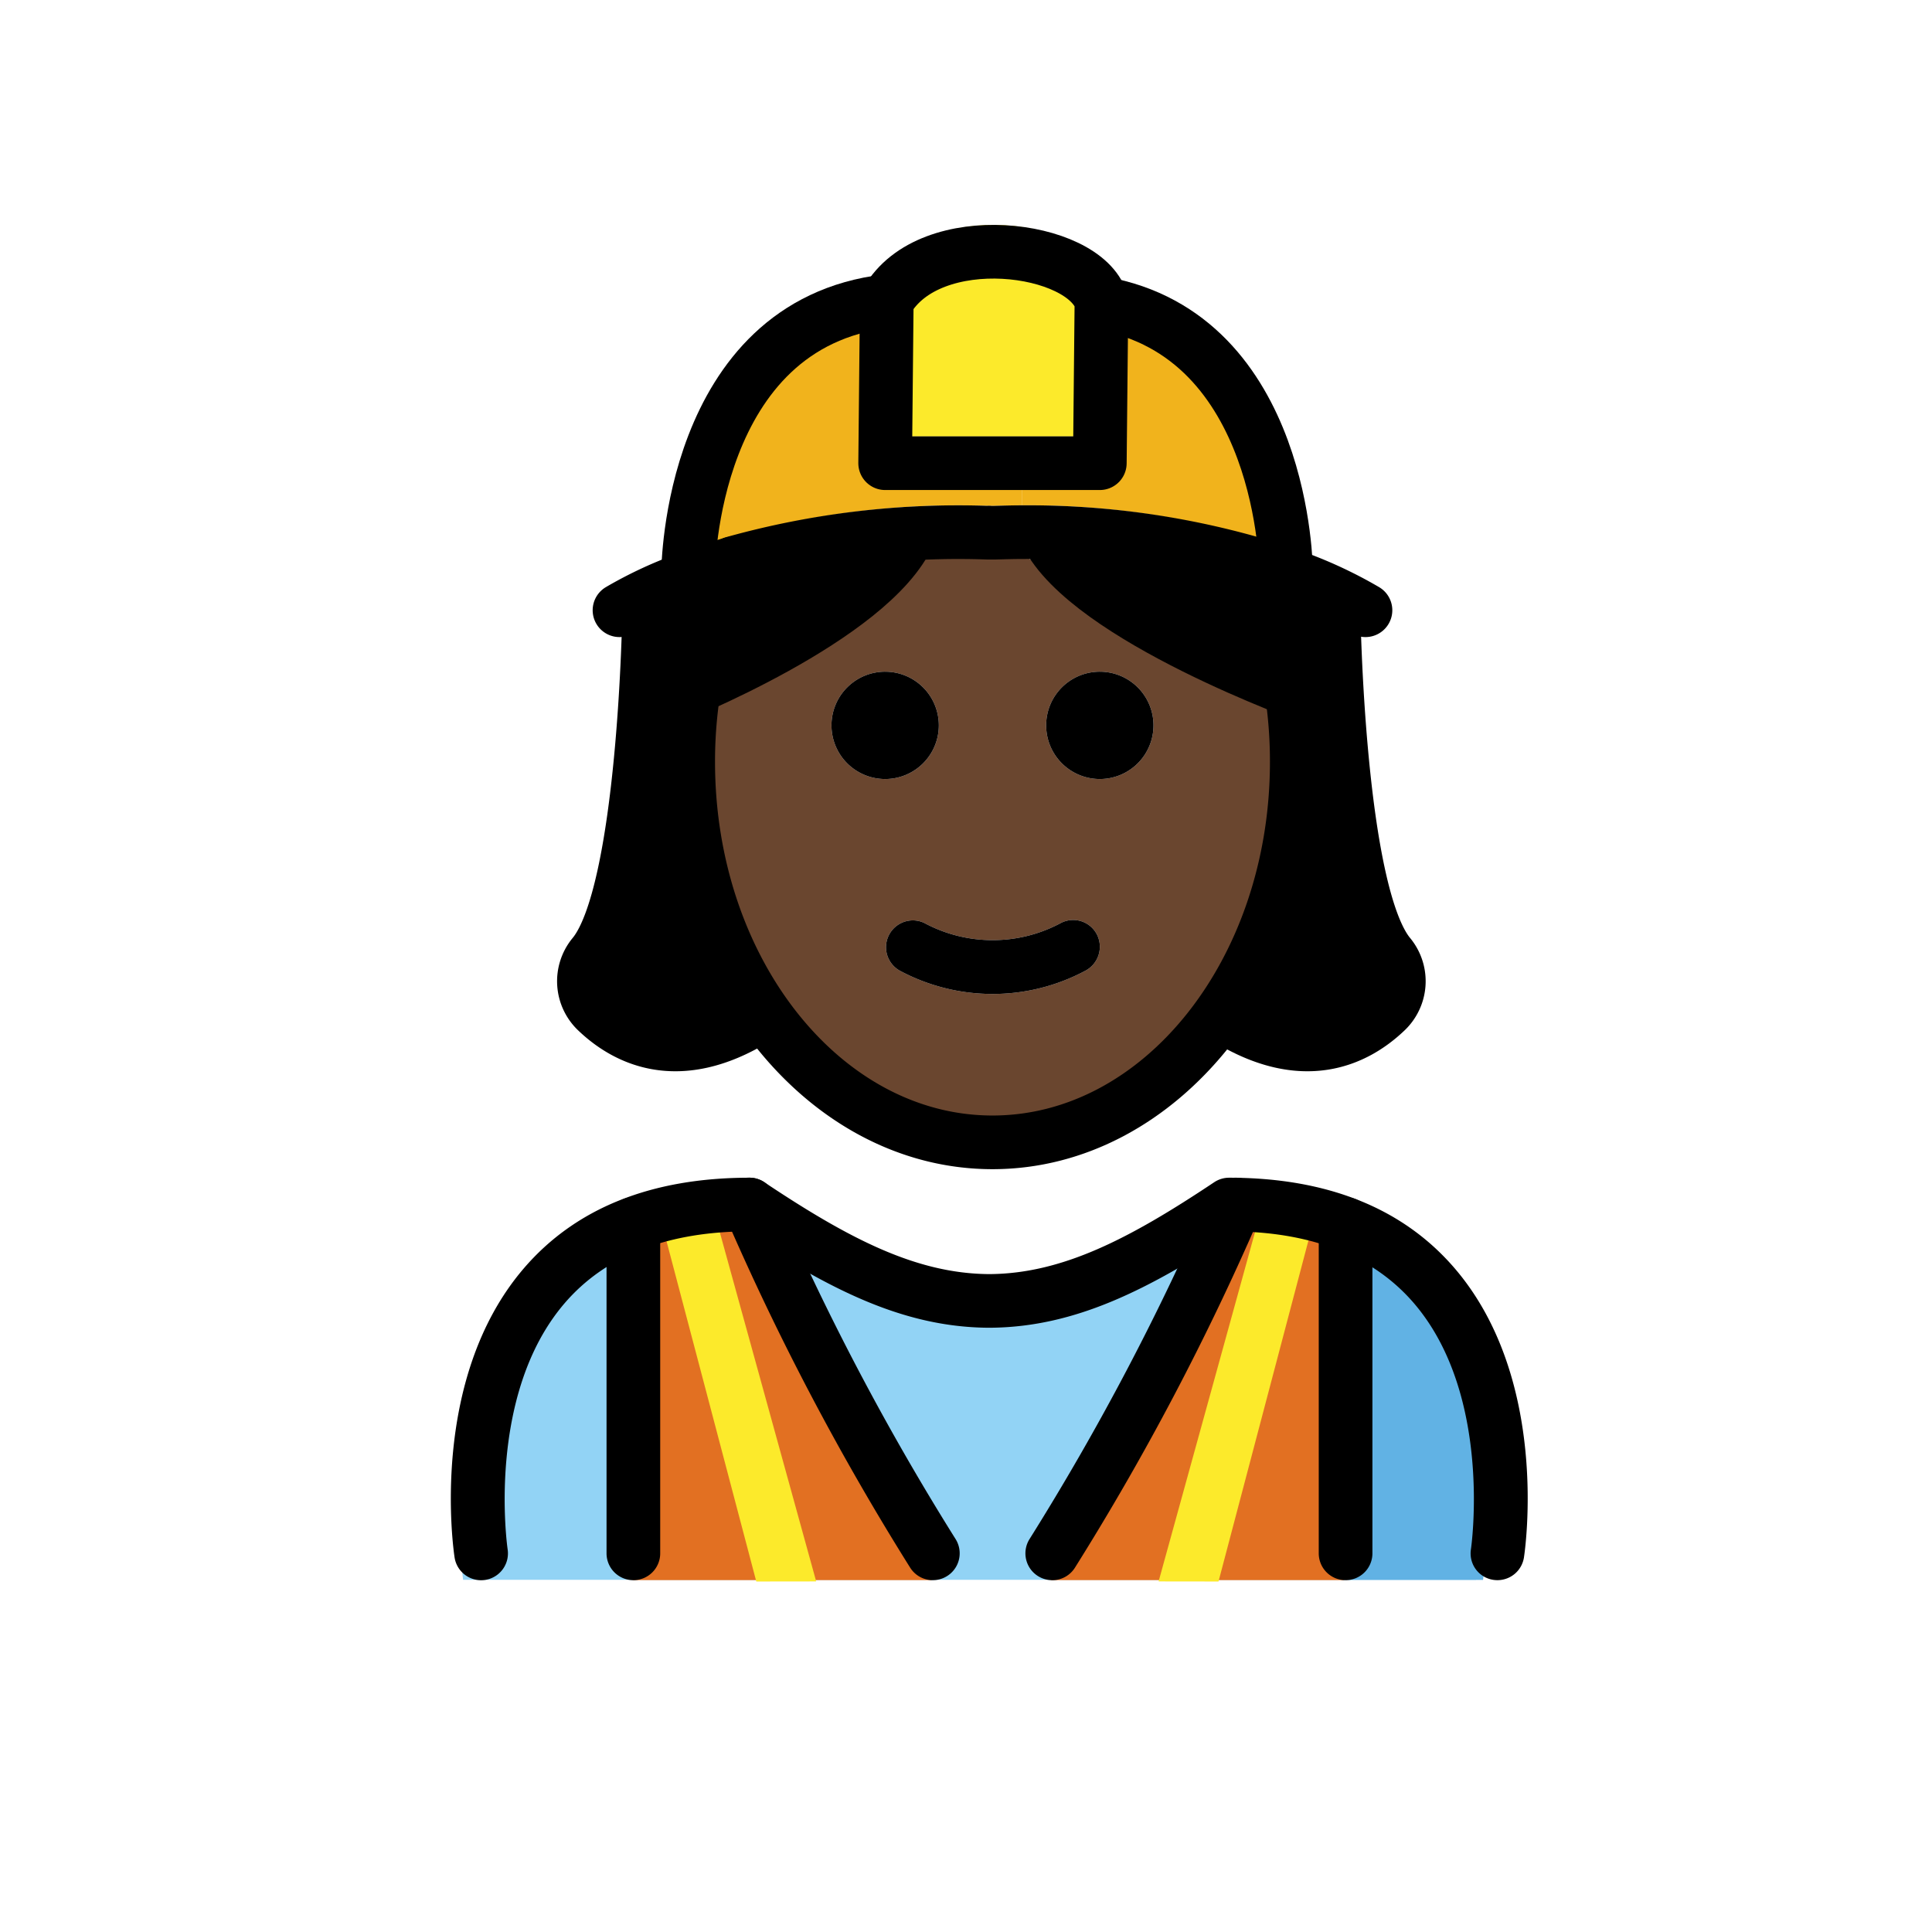<?xml version="1.0" encoding="UTF-8"?>
<svg id="a" viewBox="0 0 72 72" xmlns="http://www.w3.org/2000/svg"><g id="b"><path d="m55.008 58.874s1.994-13.752-9.967-13.752c-3.181 2.112-5.907 3.572-8.97 3.566h0.125c-3.063 0.006-5.789-1.453-8.97-3.566-11.961 0-9.967 13.752-9.967 13.752" fill="#92d3f5"/><path d="m44.101 49.125c5.446 2.26 5.587 6.808 6.148 9.754h5.02s2.16-14.925-9.623-14.925" fill="#61b2e4"/><path d="m50.08 58.886v-13.053l-4.09-0.726a115.94 115.94 0 0 1-6.825 13.779z" fill="#e27022"/><path d="m34.723 58.886a115.94 115.94 0 0 1-6.825-13.779l-4.318 0.726v13.053z" fill="#e27022"/><polygon points="45.41 58.938 48.893 45.733 46.96 45.231 43.178 58.935" fill="#fcea2b"/><polygon points="28.185 58.938 24.702 45.733 26.634 45.231 30.417 58.935" fill="#fcea2b"/><path d="m47.927 20.282-0.04 0.1q-0.57-0.195-1.23-0.39a30.417 30.417 0 0 0-8.56-1.16v-2.57h2.89l0.06-5.96c6.84 1.21 6.88 9.98 6.88 9.98z" fill="#f1b31c"/><path d="M38.097,16.262v2.57c-.34,0-.68.01-1.03.02h-.16c-.03,0-.06-.01-.08,0a31.162,31.162,0,0,0-9.5,1.13v.01c-.59.17-1.12.35-1.59.53l-.09-.24s.05-9.2,7.4-10.06l-.06,6.04Z" fill="#f1b31c"/><path d="m41.047 10.302-0.06 5.96h-8l0.06-6.04c1.59-2.81 7.37-2.07 8 0z" fill="#fcea2b"/></g><g id="c"><g><polygon points="24 23 24 26 24 30 23 33 22 36 23 39 25 39 27 39 28.132 37.559 28 36 25.815 30.832 25.701 27.032 26.727 22.38 27 21"/><polygon points="50.132 23 50.132 26 50.132 30 51.132 33 52.132 36 51.132 39 49.132 39 47.132 39 46 37.559 46.132 36 48.318 30.832 48.431 27.032 47.405 22.38 47.132 21"/><polygon points="24 23 24 24.375 24 26 29 24 31 23 33 21 33 20 30 20 26.569 21.287 24 22"/><polygon points="49 23 49 24.375 49 26 44 24 42 23 40 21 40 20 43 20 46.431 21.287 49 22"/></g></g><g id="d"><g id="e"><path d="m48.007 25.032a17.644 17.644 0 0 1 0.32 3.36c0 7.83-5.08 14.18-11.34 14.18s-11.34-6.35-11.34-14.18a10.441 10.441 0 0 1 0.353-3.392h1c1.457-0.226 8.178-5.835 9.947-5.038-0.516 0.238 8.401 3.778 9.053 5.038l3 1c0.08 0.32-1.053-1.298-0.993-0.968zm-5.02 2a2 2 0 1 0-2 2 1.999 1.999 0 0 0 2-2zm-2.55 9.15a1.011 1.011 0 0 0 0.45-1.34 0.994 0.994 0 0 0-1.34-0.45 5.383 5.383 0 0 1-5.11 0 1 1 0 0 0-0.89 1.79 7.33 7.33 0 0 0 6.89 0zm-5.45-9.15a2 2 0 1 0-2 2 1.999 1.999 0 0 0 2-2z" fill="#6a462f"/></g></g><g id="f"><path d="M55.807,58.888a.996.996,0,0,1-.99-1.149c.009-.058.827-5.741-2.129-9.178-1.476-1.715-3.69-2.612-6.586-2.669-3.31,2.185-6.027,3.545-9.126,3.588-.021.002-.044.001-.065.001h-.067c-.014-.001-.027,0-.041,0s-.029,0-.044-.001c-3.101-.043-5.817-1.403-9.126-3.588-2.897.057-5.11.954-6.586,2.669-2.956,3.437-2.138,9.12-2.129,9.178a1,1,0,0,1-1.977.303c-.041-.27-.973-6.633,2.581-10.775,1.923-2.241,4.751-3.377,8.407-3.377a1.002,1.002,0,0,1,.555.168c3.152,2.102,5.659,3.409,8.383,3.424,2.723-.014,5.23-1.321,8.383-3.424a1.002,1.002,0,0,1,.555-.168c3.656,0,6.484,1.136,8.407,3.377,3.554,4.143,2.622,10.506,2.581,10.775A.999.999,0,0,1,55.807,58.888Z"/><path d="m34.766 58.889a0.998 0.998 0 0 1-0.848-0.469 97.571 97.571 0 0 1-6.907-13.137 1 1 0 0 1 1.838-0.789 95.718 95.718 0 0 0 6.763 12.863 1 1 0 0 1-0.846 1.531z"/><path d="m39.213 58.889a1 1 0 0 1-0.846-1.531 95.694 95.694 0 0 0 6.763-12.863 1 1 0 1 1 1.838 0.789 97.571 97.571 0 0 1-6.907 13.137 0.998 0.998 0 0 1-0.848 0.469z"/><path d="m23.604 58.889a1 1 0 0 1-1-1v-12.274a1 1 0 0 1 2 0v12.274a1 1 0 0 1-1 1z"/><path d="m50.146 58.889a1 1 0 0 1-1-1v-12.274a1 1 0 0 1 2 0v12.274a1 1 0 0 1-1 1z"/><path d="m40.987 25.032a2 2 0 1 1-2 2 1.999 1.999 0 0 1 2-2z"/><path d="m40.887 34.842a1.011 1.011 0 0 1-0.45 1.34 7.33 7.33 0 0 1-6.89 0 1 1 0 0 1 0.89-1.79 5.383 5.383 0 0 0 5.11 0 0.994 0.994 0 0 1 1.34 0.45z"/><path d="m32.987 25.032a2 2 0 1 1-2 2 1.999 1.999 0 0 1 2-2z"/><path d="m25.959 25.1a17.255 17.255 0 0 0-0.312 3.292c0 7.83 5.08 14.18 11.34 14.18s11.34-6.35 11.34-14.18a17.644 17.644 0 0 0-0.32-3.36" fill="none" stroke="#000" stroke-miterlimit="10" stroke-width="2"/><path d="M27.327,20.992c-.59.17-1.12.35-1.59.53a15.057,15.057,0,0,0-2.65,1.22" fill="none" stroke="#000" stroke-linecap="round" stroke-linejoin="round" stroke-width="2"/><line x1="27.327" x2="27.327" y1="20.982" y2="20.992" fill="none" stroke="#000" stroke-miterlimit="10" stroke-width="2"/><path d="M50.887,22.742a15.991,15.991,0,0,0-3-1.36q-.57-.195-1.23-.39a30.417,30.417,0,0,0-8.56-1.16c-.34,0-.68.01-1.03.02h-.16c-.03,0-.06-.01-.08,0a31.162,31.162,0,0,0-9.5,1.13" fill="none" stroke="#000" stroke-linecap="round" stroke-linejoin="round" stroke-width="2"/><path d="M41.047,11.302v-.08c-.63-2.07-6.41-2.81-8,0l-.06,6.04h8Z" fill="none" stroke="#000" stroke-linecap="round" stroke-linejoin="round" stroke-width="2"/><path d="m25.647 21.282s0.05-9.2 7.4-10.06" fill="none" stroke="#000" stroke-miterlimit="10" stroke-width="2"/><path d="M47.927,21.282s-.04-8.77-6.88-9.98c-.16-.03-.34-.06-.51-.08" fill="none" stroke="#000" stroke-miterlimit="10" stroke-width="2"/><g fill="none" stroke="#000" stroke-linecap="round" stroke-width="2"><path d="m28.132 37.972c-2.806 1.713-4.748 0.796-5.888-0.289a1.53 1.53 0 0 1-0.149-2.07c1.955-2.298 2.098-12.871 2.098-12.871" stroke-linejoin="round"/><path d="m49.698 22.742s0.143 10.572 2.098 12.871a1.53 1.53 0 0 1-0.149 2.07c-1.141 1.085-3.082 2.002-5.888 0.289" stroke-linejoin="round"/><path d="M33.873,19.895C32.48,23.034,25,26,25,26" stroke-miterlimit="10"/><path d="M39,19.895C40.549,23.034,48.873,26,48.873,26" stroke-miterlimit="10"/></g></g></svg>
